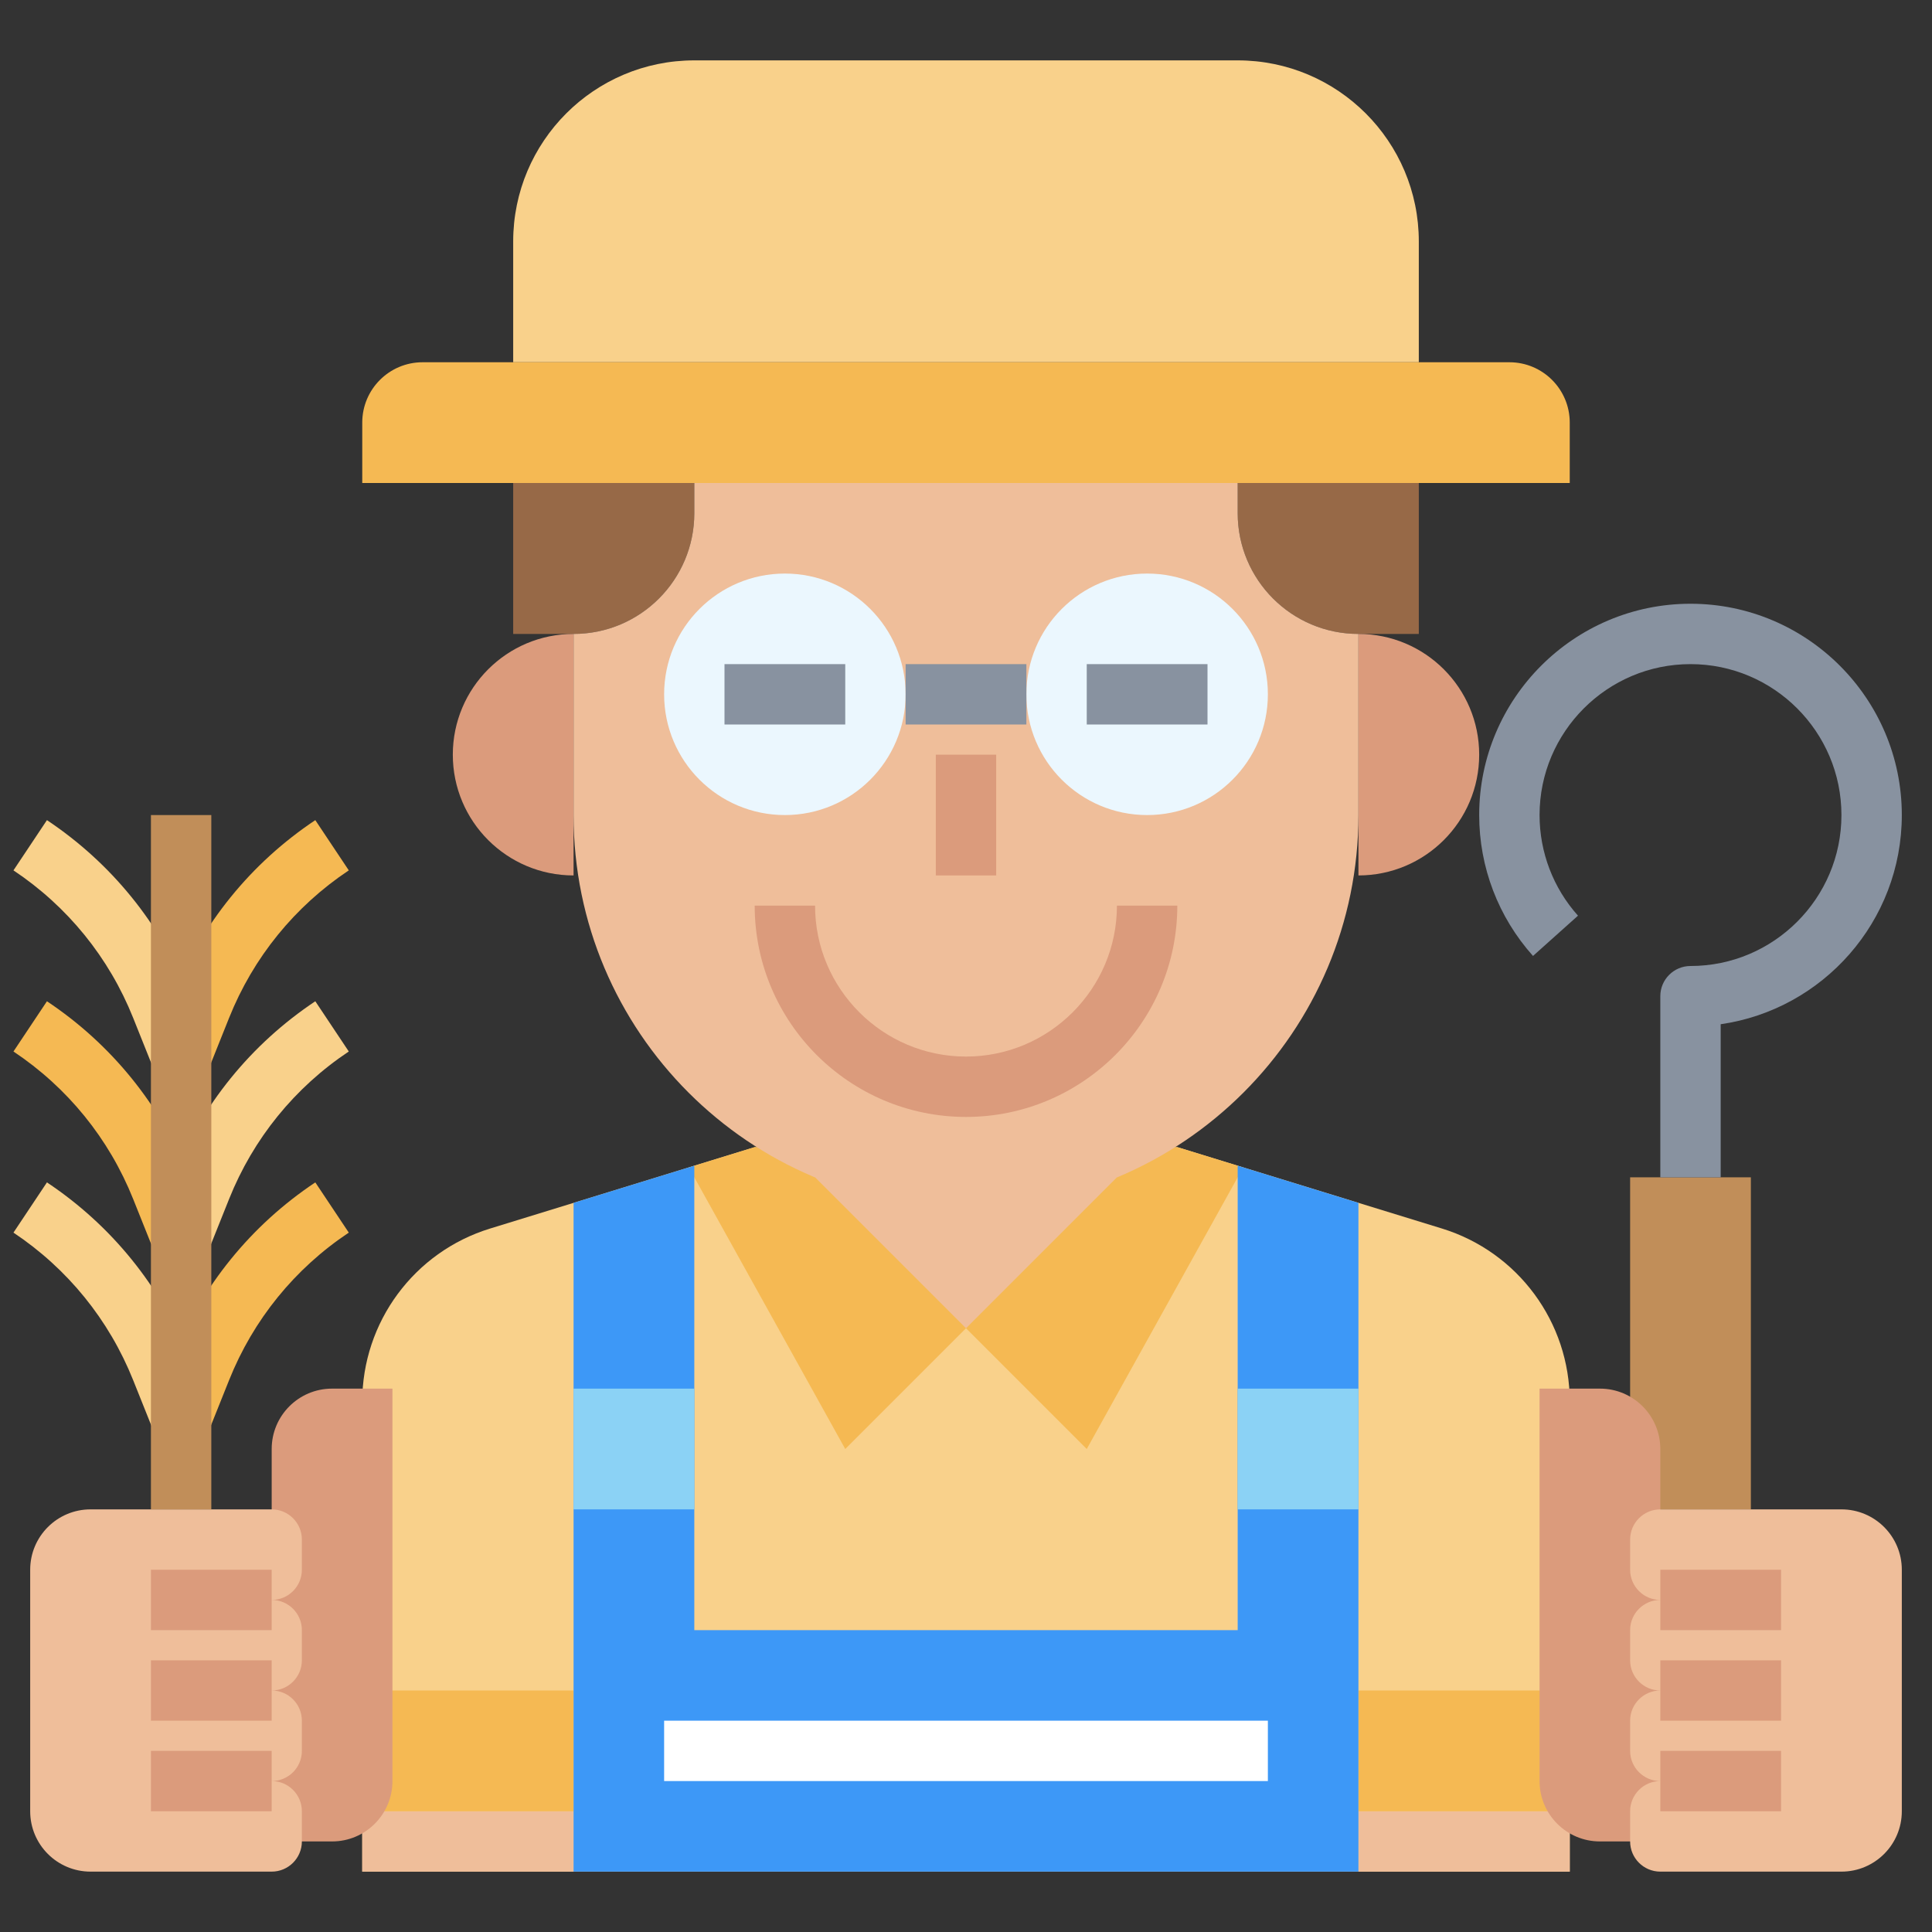<svg id="Layer_3" enable-background="new 0 0 64 64" height="512" viewBox="0 0 64 64" width="512" xmlns="http://www.w3.org/2000/svg"><rect x="0" y="0" width="64" height="64" fill="#333333" stroke="none"/><g><path d="m52 62v-15.569c0-2.634-1.718-4.96-4.235-5.735l-8.765-2.696h-14l-8.765 2.697c-2.517.774-4.235 3.1-4.235 5.734v15.569" fill="#f9d18b"/><path d="m45 60h7v2h-7z" fill="#efbe9a"/><path d="m12 60h7v2h-7z" fill="#efbe9a"/><path d="m28 48 4-4 4 4 5.182-9.328-2.182-.672h-14l-2.182.672z" fill="#f5b953"/><path d="m27 39 5 5 5-5" fill="#efbe9a"/><path d="m45 56h7v4h-7z" fill="#f5b953"/><path d="m10 56h9v4h-9z" fill="#f5b953"/><path d="m45 39.846-4-1.231v15.385h-18v-15.385l-4 1.231v22.154h26z" fill="#3d98f7"/><path d="m41 46h4v4h-4z" fill="#8bd2f5"/><path d="m19 46h4v4h-4z" fill="#8bd2f5"/><path d="m47 12v-4c0-3.314-2.686-6-6-6h-18c-3.314 0-6 2.686-6 6v4" fill="#f9d18b"/><path d="m50 12h-36c-1.105 0-2 .895-2 2v2h40v-2c0-1.105-.895-2-2-2z" fill="#f5b953"/><path d="m19 21h-2v-5h6v1c0 2.209-1.791 4-4 4z" fill="#976947"/><path d="m45 21h2v-5h-6v1c0 2.209 1.791 4 4 4z" fill="#976947"/><path d="m19 21c-2.209 0-4 1.791-4 4 0 2.209 1.791 4 4 4" fill="#db9b7c"/><path d="m45 21c2.209 0 4 1.791 4 4 0 2.209-1.791 4-4 4" fill="#db9b7c"/><path d="m41 16v1c0 2.209 1.791 4 4 4v6c0 7.18-5.82 13-13 13-7.18 0-13-5.82-13-13v-6c2.209 0 4-1.791 4-4v-1" fill="#efbe9a"/><circle cx="38" cy="23" fill="#ebf7fe" r="4"/><circle cx="26" cy="23" fill="#ebf7fe" r="4"/><g><path d="m31 25h2v4h-2z" fill="#db9b7c"/></g><g><path d="m30 22h4v2h-4z" fill="#8892a0"/></g><g><path d="m24 22h4v2h-4z" fill="#8892a0"/></g><g><path d="m36 22h4v2h-4z" fill="#8892a0"/></g><g><path d="m32 37c-3.859 0-7-3.14-7-7h2c0 2.757 2.243 5 5 5s5-2.243 5-5h2c0 3.86-3.141 7-7 7z" fill="#db9b7c"/></g><g><path d="m22 57h20v2h-20z" fill="#fff"/></g><path d="m58 50v-11h-4v11" fill="#c18e59"/><g><path d="m57 39h-2v-6c0-.552.448-1 1-1 2.757 0 5-2.243 5-5s-2.243-5-5-5-5 2.243-5 5c0 1.232.452 2.416 1.273 3.333l-1.49 1.334c-1.15-1.285-1.783-2.942-1.783-4.667 0-3.86 3.14-7 7-7s7 3.14 7 7c0 3.521-2.612 6.442-6 6.929z" fill="#8892a0"/></g><g><path d="m5.072 35.371-.661-1.652c-.801-2.001-2.172-3.691-3.965-4.887l1.109-1.664c2.131 1.421 3.761 3.43 4.713 5.808l.661 1.653z" fill="#f9d18b"/></g><g><path d="m5.072 41.371-.661-1.652c-.801-2.001-2.172-3.691-3.965-4.887l1.109-1.664c2.132 1.421 3.761 3.43 4.713 5.809l.661 1.652z" fill="#f5b953"/></g><g><path d="m5.072 47.371-.661-1.652c-.801-2.001-2.172-3.691-3.965-4.887l1.109-1.664c2.132 1.421 3.761 3.43 4.713 5.809l.661 1.652z" fill="#f9d18b"/></g><g><path d="m6.928 35.371-1.856-.742.661-1.653c.951-2.378 2.581-4.387 4.712-5.808l1.109 1.664c-1.793 1.196-3.165 2.886-3.965 4.887z" fill="#f5b953"/></g><g><path d="m6.928 41.371-1.856-.742.661-1.652c.951-2.379 2.581-4.388 4.712-5.809l1.109 1.664c-1.793 1.195-3.165 2.886-3.965 4.887z" fill="#f9d18b"/></g><g><path d="m6.928 47.371-1.856-.742.661-1.652c.951-2.379 2.581-4.388 4.712-5.809l1.109 1.664c-1.793 1.195-3.165 2.886-3.965 4.887z" fill="#f5b953"/></g><path d="m54 61h-1c-1.105 0-2-.895-2-2v-13h2c1.105 0 2 .895 2 2v13" fill="#db9b7c"/><path d="m55 53c-.552 0-1-.448-1-1v-1c0-.552.448-1 1-1h6c1.105 0 2 .895 2 2v8c0 1.105-.895 2-2 2h-6c-.552 0-1-.448-1-1v-1c0-.552.448-1 1-1-.552 0-1-.448-1-1v-1c0-.552.448-1 1-1-.552 0-1-.448-1-1v-1c0-.552.448-1 1-1z" fill="#efbe9a"/><g><path d="m55 52h4v2h-4z" fill="#db9b7c"/></g><g><path d="m55 55h4v2h-4z" fill="#db9b7c"/></g><g><path d="m55 58h4v2h-4z" fill="#db9b7c"/></g><path d="m10 61h1c1.105 0 2-.895 2-2v-13h-2c-1.105 0-2 .895-2 2v13" fill="#db9b7c"/><path d="m9 53c.552 0 1-.448 1-1v-1c0-.552-.448-1-1-1h-6c-1.105 0-2 .895-2 2v8c0 1.105.895 2 2 2h6c.552 0 1-.448 1-1v-1c0-.552-.448-1-1-1 .552 0 1-.448 1-1v-1c0-.552-.448-1-1-1 .552 0 1-.448 1-1v-1c0-.552-.448-1-1-1z" fill="#efbe9a"/><g><path d="m5 52h4v2h-4z" fill="#db9b7c"/></g><g><path d="m5 55h4v2h-4z" fill="#db9b7c"/></g><g><path d="m5 58h4v2h-4z" fill="#db9b7c"/></g><g><path d="m5 27h2v23h-2z" fill="#c18e59"/></g></g></svg>